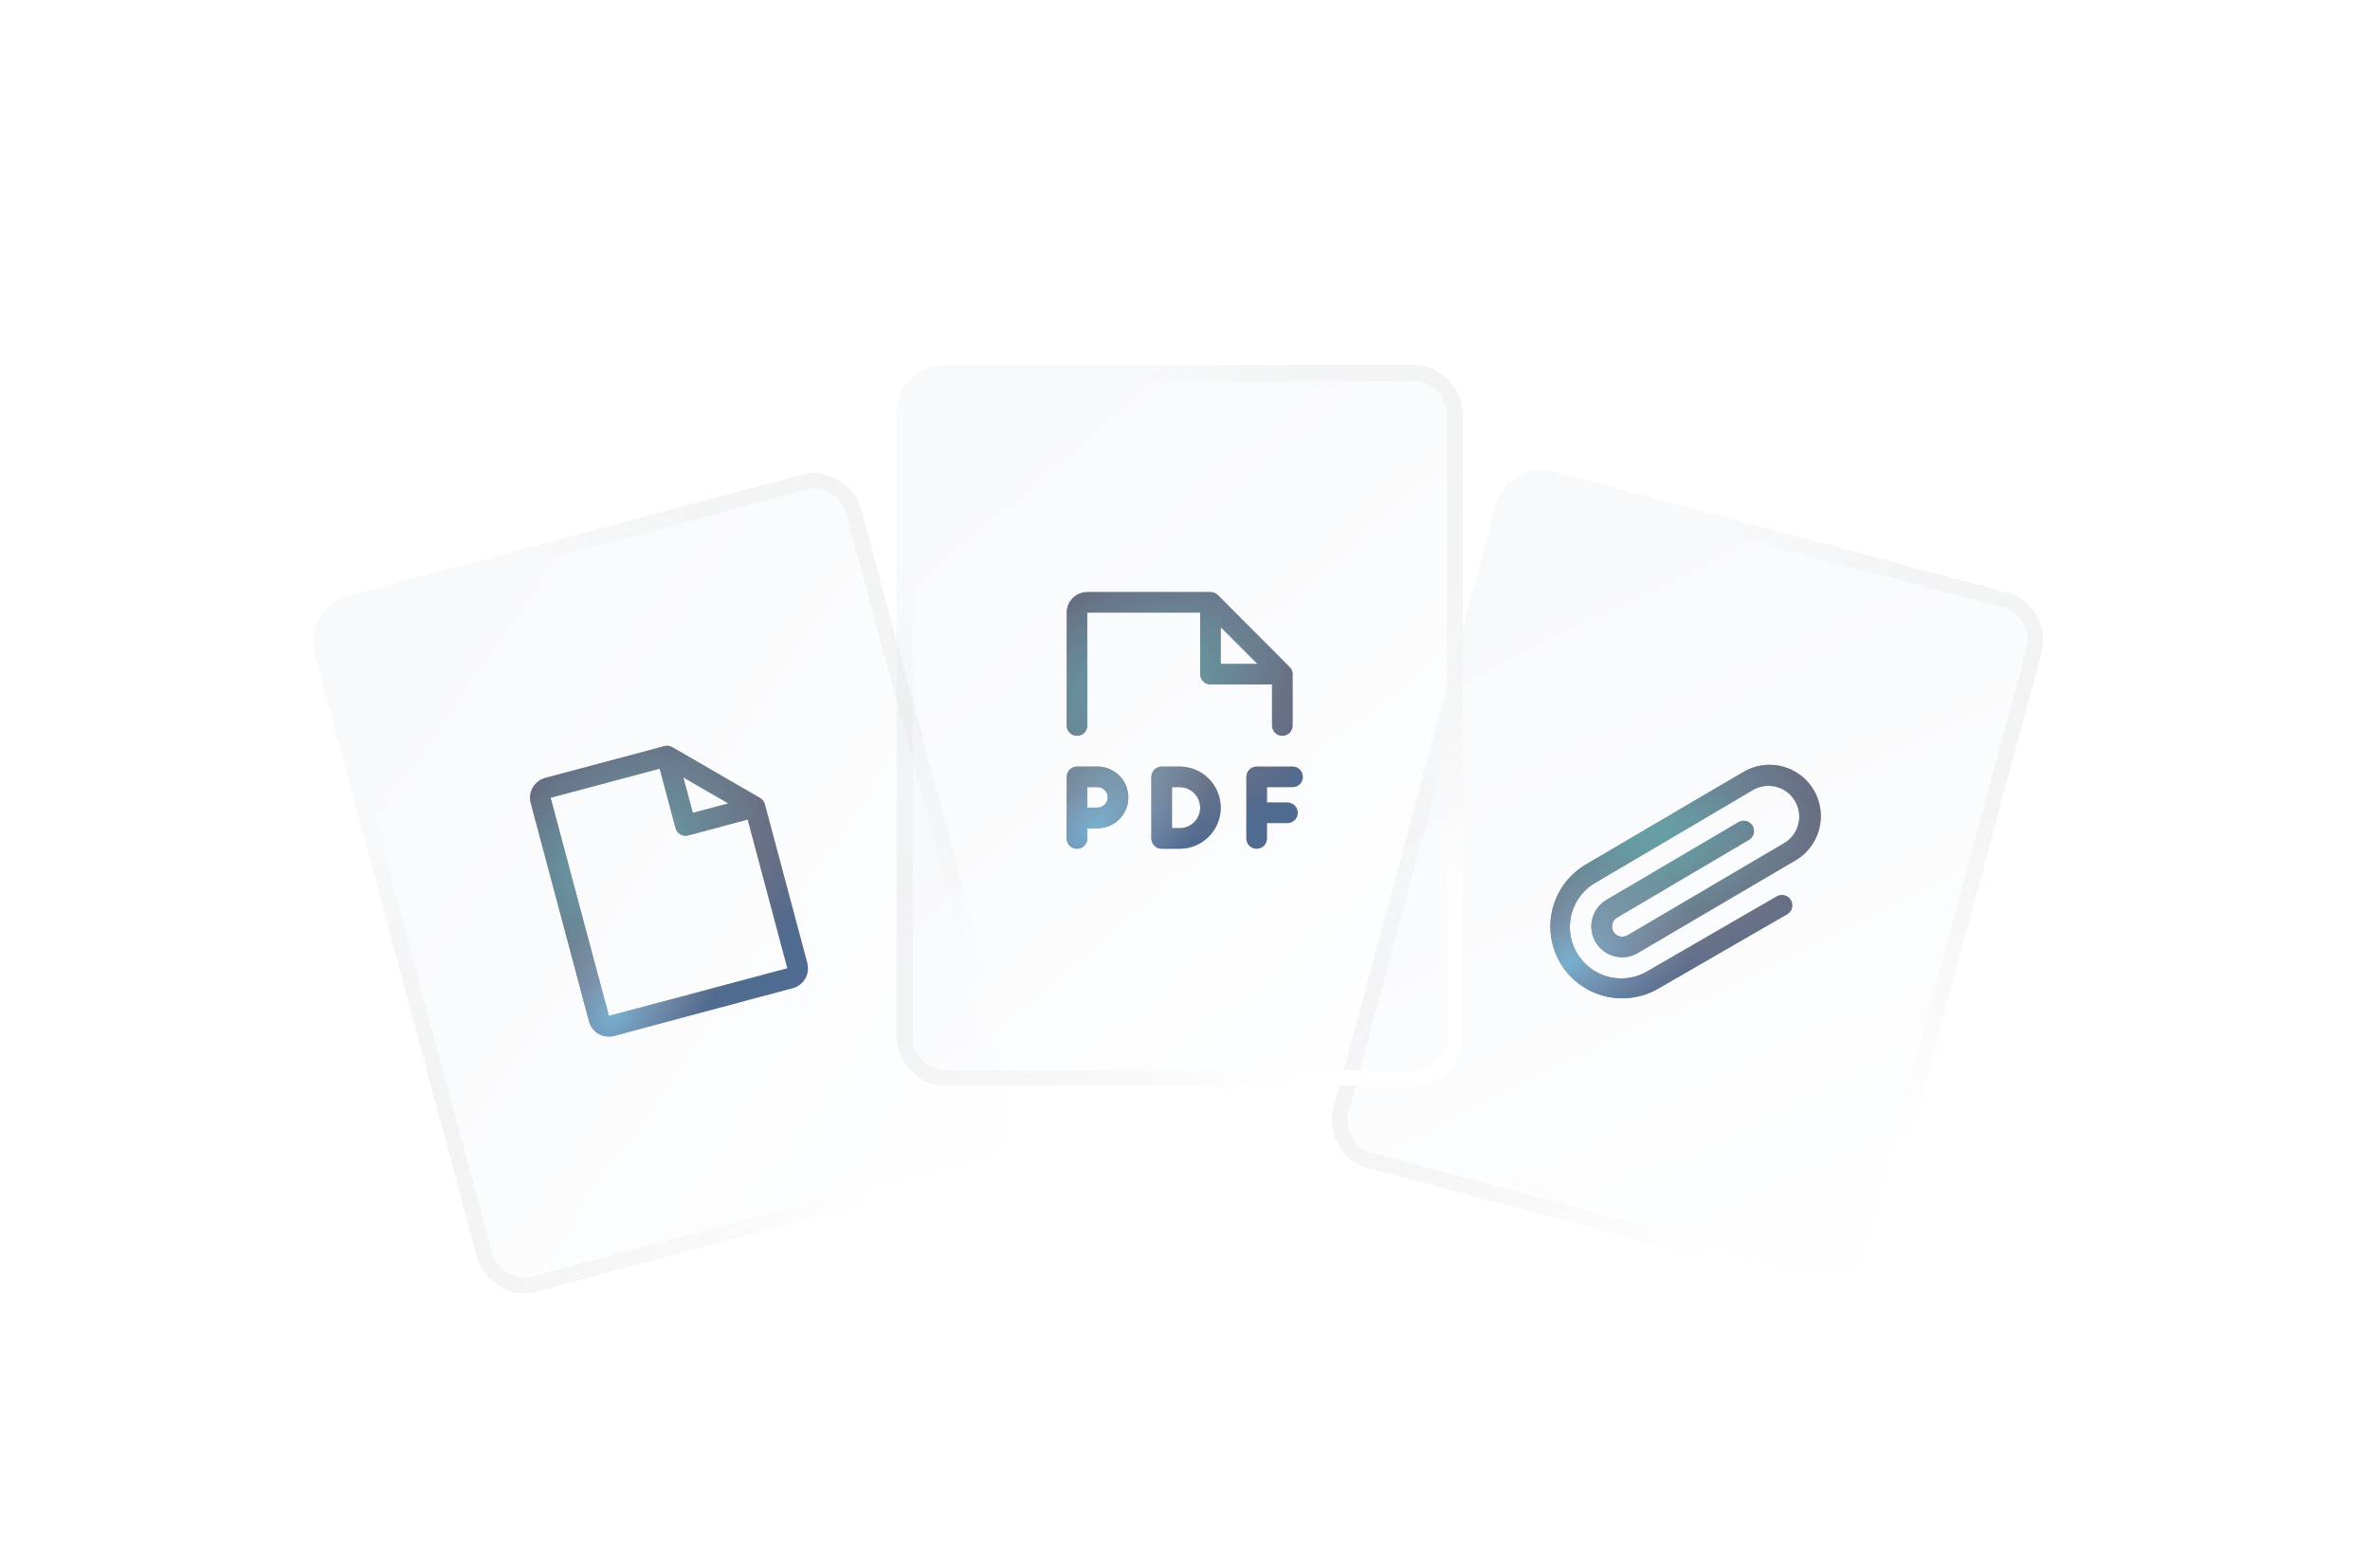 <svg width="606" height="401" viewBox="0 0 606 401" fill="none" xmlns="http://www.w3.org/2000/svg">
<g filter="url(#filter0_bddii_1340_2851)">
<rect width="144.583" height="184.247" rx="12" transform="matrix(0.966 0.258 -0.26 0.966 387.313 92.028)" fill="url(#paint0_linear_1340_2851)" fill-opacity="0.2" shape-rendering="crispEdges"/>
<path d="M459.625 204.755C459.973 205.363 460.066 206.084 459.886 206.76C459.705 207.437 459.264 208.015 458.66 208.369L425.7 227.383C421.481 229.824 416.466 230.488 411.757 229.231C407.049 227.974 403.032 224.897 400.592 220.679C398.151 216.46 397.487 211.445 398.744 206.737C400.001 202.028 403.078 198.012 407.296 195.571L447.292 172.085C448.784 171.168 450.445 170.559 452.177 170.294C453.909 170.029 455.676 170.113 457.375 170.542C459.073 170.97 460.669 171.735 462.067 172.79C463.466 173.845 464.639 175.169 465.517 176.685C466.396 178.201 466.962 179.877 467.183 181.615C467.404 183.353 467.274 185.117 466.802 186.804C466.33 188.491 465.525 190.067 464.434 191.438C463.344 192.809 461.99 193.948 460.452 194.787L420.457 218.274C419.562 218.8 418.572 219.143 417.543 219.283C416.515 219.422 415.469 219.355 414.466 219.086C412.958 218.687 411.602 217.849 410.57 216.678C409.539 215.507 408.878 214.056 408.673 212.51C408.467 210.963 408.726 209.39 409.416 207.99C410.106 206.591 411.196 205.428 412.548 204.649L446.116 184.88C446.413 184.685 446.747 184.552 447.097 184.489C447.447 184.427 447.806 184.436 448.152 184.516C448.498 184.597 448.824 184.746 449.111 184.956C449.398 185.167 449.639 185.433 449.819 185.739C450 186.045 450.117 186.384 450.162 186.737C450.208 187.089 450.181 187.448 450.084 187.789C449.987 188.131 449.822 188.45 449.598 188.726C449.374 189.002 449.097 189.23 448.782 189.396L415.205 209.196C414.902 209.367 414.636 209.598 414.422 209.873C414.209 210.148 414.052 210.463 413.962 210.8C413.778 211.474 413.866 212.193 414.208 212.802C414.571 213.397 415.148 213.831 415.821 214.013C416.494 214.197 417.213 214.109 417.822 213.767L457.795 190.24C458.697 189.727 459.488 189.039 460.122 188.217C460.755 187.395 461.219 186.455 461.485 185.452C461.891 183.945 461.84 182.352 461.34 180.874C460.839 179.396 459.91 178.1 458.672 177.151C457.434 176.202 455.941 175.642 454.384 175.542C452.827 175.443 451.275 175.808 449.926 176.592L409.954 200.118C408.414 200.955 407.058 202.092 405.966 203.461C404.873 204.83 404.065 206.404 403.59 208.09C403.115 209.776 402.982 211.541 403.199 213.279C403.417 215.017 403.98 216.694 404.856 218.212C405.732 219.729 406.903 221.055 408.3 222.113C409.696 223.17 411.29 223.938 412.988 224.369C414.686 224.801 416.453 224.889 418.185 224.627C419.918 224.365 421.58 223.759 423.074 222.844L456.011 203.79C456.619 203.442 457.339 203.348 458.016 203.529C458.693 203.71 459.271 204.15 459.625 204.755V204.755Z" fill="#404040"/>
<path d="M459.625 204.755C459.973 205.363 460.066 206.084 459.886 206.76C459.705 207.437 459.264 208.015 458.66 208.369L425.7 227.383C421.481 229.824 416.466 230.488 411.757 229.231C407.049 227.974 403.032 224.897 400.592 220.679C398.151 216.46 397.487 211.445 398.744 206.737C400.001 202.028 403.078 198.012 407.296 195.571L447.292 172.085C448.784 171.168 450.445 170.559 452.177 170.294C453.909 170.029 455.676 170.113 457.375 170.542C459.073 170.97 460.669 171.735 462.067 172.79C463.466 173.845 464.639 175.169 465.517 176.685C466.396 178.201 466.962 179.877 467.183 181.615C467.404 183.353 467.274 185.117 466.802 186.804C466.33 188.491 465.525 190.067 464.434 191.438C463.344 192.809 461.99 193.948 460.452 194.787L420.457 218.274C419.562 218.8 418.572 219.143 417.543 219.283C416.515 219.422 415.469 219.355 414.466 219.086C412.958 218.687 411.602 217.849 410.57 216.678C409.539 215.507 408.878 214.056 408.673 212.51C408.467 210.963 408.726 209.39 409.416 207.99C410.106 206.591 411.196 205.428 412.548 204.649L446.116 184.88C446.413 184.685 446.747 184.552 447.097 184.489C447.447 184.427 447.806 184.436 448.152 184.516C448.498 184.597 448.824 184.746 449.111 184.956C449.398 185.167 449.639 185.433 449.819 185.739C450 186.045 450.117 186.384 450.162 186.737C450.208 187.089 450.181 187.448 450.084 187.789C449.987 188.131 449.822 188.45 449.598 188.726C449.374 189.002 449.097 189.23 448.782 189.396L415.205 209.196C414.902 209.367 414.636 209.598 414.422 209.873C414.209 210.148 414.052 210.463 413.962 210.8C413.778 211.474 413.866 212.193 414.208 212.802C414.571 213.397 415.148 213.831 415.821 214.013C416.494 214.197 417.213 214.109 417.822 213.767L457.795 190.24C458.697 189.727 459.488 189.039 460.122 188.217C460.755 187.395 461.219 186.455 461.485 185.452C461.891 183.945 461.84 182.352 461.34 180.874C460.839 179.396 459.91 178.1 458.672 177.151C457.434 176.202 455.941 175.642 454.384 175.542C452.827 175.443 451.275 175.808 449.926 176.592L409.954 200.118C408.414 200.955 407.058 202.092 405.966 203.461C404.873 204.83 404.065 206.404 403.59 208.09C403.115 209.776 402.982 211.541 403.199 213.279C403.417 215.017 403.98 216.694 404.856 218.212C405.732 219.729 406.903 221.055 408.3 222.113C409.696 223.17 411.29 223.938 412.988 224.369C414.686 224.801 416.453 224.889 418.185 224.627C419.918 224.365 421.58 223.759 423.074 222.844L456.011 203.79C456.619 203.442 457.339 203.348 458.016 203.529C458.693 203.71 459.271 204.15 459.625 204.755V204.755Z" fill="url(#paint1_radial_1340_2851)"/>
<path d="M459.625 204.755C459.973 205.363 460.066 206.084 459.886 206.76C459.705 207.437 459.264 208.015 458.66 208.369L425.7 227.383C421.481 229.824 416.466 230.488 411.757 229.231C407.049 227.974 403.032 224.897 400.592 220.679C398.151 216.46 397.487 211.445 398.744 206.737C400.001 202.028 403.078 198.012 407.296 195.571L447.292 172.085C448.784 171.168 450.445 170.559 452.177 170.294C453.909 170.029 455.676 170.113 457.375 170.542C459.073 170.97 460.669 171.735 462.067 172.79C463.466 173.845 464.639 175.169 465.517 176.685C466.396 178.201 466.962 179.877 467.183 181.615C467.404 183.353 467.274 185.117 466.802 186.804C466.33 188.491 465.525 190.067 464.434 191.438C463.344 192.809 461.99 193.948 460.452 194.787L420.457 218.274C419.562 218.8 418.572 219.143 417.543 219.283C416.515 219.422 415.469 219.355 414.466 219.086C412.958 218.687 411.602 217.849 410.57 216.678C409.539 215.507 408.878 214.056 408.673 212.51C408.467 210.963 408.726 209.39 409.416 207.99C410.106 206.591 411.196 205.428 412.548 204.649L446.116 184.88C446.413 184.685 446.747 184.552 447.097 184.489C447.447 184.427 447.806 184.436 448.152 184.516C448.498 184.597 448.824 184.746 449.111 184.956C449.398 185.167 449.639 185.433 449.819 185.739C450 186.045 450.117 186.384 450.162 186.737C450.208 187.089 450.181 187.448 450.084 187.789C449.987 188.131 449.822 188.45 449.598 188.726C449.374 189.002 449.097 189.23 448.782 189.396L415.205 209.196C414.902 209.367 414.636 209.598 414.422 209.873C414.209 210.148 414.052 210.463 413.962 210.8C413.778 211.474 413.866 212.193 414.208 212.802C414.571 213.397 415.148 213.831 415.821 214.013C416.494 214.197 417.213 214.109 417.822 213.767L457.795 190.24C458.697 189.727 459.488 189.039 460.122 188.217C460.755 187.395 461.219 186.455 461.485 185.452C461.891 183.945 461.84 182.352 461.34 180.874C460.839 179.396 459.91 178.1 458.672 177.151C457.434 176.202 455.941 175.642 454.384 175.542C452.827 175.443 451.275 175.808 449.926 176.592L409.954 200.118C408.414 200.955 407.058 202.092 405.966 203.461C404.873 204.83 404.065 206.404 403.59 208.09C403.115 209.776 402.982 211.541 403.199 213.279C403.417 215.017 403.98 216.694 404.856 218.212C405.732 219.729 406.903 221.055 408.3 222.113C409.696 223.17 411.29 223.938 412.988 224.369C414.686 224.801 416.453 224.889 418.185 224.627C419.918 224.365 421.58 223.759 423.074 222.844L456.011 203.79C456.619 203.442 457.339 203.348 458.016 203.529C458.693 203.71 459.271 204.15 459.625 204.755V204.755Z" fill="url(#paint2_radial_1340_2851)"/>
<path d="M459.625 204.755C459.973 205.363 460.066 206.084 459.886 206.76C459.705 207.437 459.264 208.015 458.66 208.369L425.7 227.383C421.481 229.824 416.466 230.488 411.757 229.231C407.049 227.974 403.032 224.897 400.592 220.679C398.151 216.46 397.487 211.445 398.744 206.737C400.001 202.028 403.078 198.012 407.296 195.571L447.292 172.085C448.784 171.168 450.445 170.559 452.177 170.294C453.909 170.029 455.676 170.113 457.375 170.542C459.073 170.97 460.669 171.735 462.067 172.79C463.466 173.845 464.639 175.169 465.517 176.685C466.396 178.201 466.962 179.877 467.183 181.615C467.404 183.353 467.274 185.117 466.802 186.804C466.33 188.491 465.525 190.067 464.434 191.438C463.344 192.809 461.99 193.948 460.452 194.787L420.457 218.274C419.562 218.8 418.572 219.143 417.543 219.283C416.515 219.422 415.469 219.355 414.466 219.086C412.958 218.687 411.602 217.849 410.57 216.678C409.539 215.507 408.878 214.056 408.673 212.51C408.467 210.963 408.726 209.39 409.416 207.99C410.106 206.591 411.196 205.428 412.548 204.649L446.116 184.88C446.413 184.685 446.747 184.552 447.097 184.489C447.447 184.427 447.806 184.436 448.152 184.516C448.498 184.597 448.824 184.746 449.111 184.956C449.398 185.167 449.639 185.433 449.819 185.739C450 186.045 450.117 186.384 450.162 186.737C450.208 187.089 450.181 187.448 450.084 187.789C449.987 188.131 449.822 188.45 449.598 188.726C449.374 189.002 449.097 189.23 448.782 189.396L415.205 209.196C414.902 209.367 414.636 209.598 414.422 209.873C414.209 210.148 414.052 210.463 413.962 210.8C413.778 211.474 413.866 212.193 414.208 212.802C414.571 213.397 415.148 213.831 415.821 214.013C416.494 214.197 417.213 214.109 417.822 213.767L457.795 190.24C458.697 189.727 459.488 189.039 460.122 188.217C460.755 187.395 461.219 186.455 461.485 185.452C461.891 183.945 461.84 182.352 461.34 180.874C460.839 179.396 459.91 178.1 458.672 177.151C457.434 176.202 455.941 175.642 454.384 175.542C452.827 175.443 451.275 175.808 449.926 176.592L409.954 200.118C408.414 200.955 407.058 202.092 405.966 203.461C404.873 204.83 404.065 206.404 403.59 208.09C403.115 209.776 402.982 211.541 403.199 213.279C403.417 215.017 403.98 216.694 404.856 218.212C405.732 219.729 406.903 221.055 408.3 222.113C409.696 223.17 411.29 223.938 412.988 224.369C414.686 224.801 416.453 224.889 418.185 224.627C419.918 224.365 421.58 223.759 423.074 222.844L456.011 203.79C456.619 203.442 457.339 203.348 458.016 203.529C458.693 203.71 459.271 204.15 459.625 204.755V204.755Z" fill="url(#paint3_radial_1340_2851)" fill-opacity="0.2"/>
<rect x="1.413" y="2.448" width="140.583" height="180.247" rx="10" transform="matrix(0.966 0.258 -0.26 0.966 387.996 91.748)" stroke="url(#paint4_linear_1340_2851)" stroke-width="4" shape-rendering="crispEdges"/>
</g>
<g filter="url(#filter1_bddii_1340_2851)">
<rect width="144.583" height="184.247" rx="12" transform="matrix(0.966 -0.258 0.26 0.966 79.001 130.067)" fill="url(#paint5_linear_1340_2851)" fill-opacity="0.2" shape-rendering="crispEdges"/>
<g clip-path="url(#clip0_1340_2851)">
<path d="M196.056 178.637L173.563 165.624C172.954 165.282 172.235 165.193 171.561 165.377L141.128 173.504C139.782 173.863 138.635 174.742 137.938 175.947C137.24 177.152 137.05 178.585 137.41 179.93L152.308 235.725C152.667 237.071 153.546 238.218 154.751 238.915C155.956 239.613 157.389 239.803 158.734 239.443L204.385 227.254C205.73 226.895 206.878 226.016 207.575 224.811C208.272 223.605 208.462 222.173 208.103 220.827L197.268 180.249C197.092 179.573 196.656 178.994 196.056 178.637V178.637ZM176.408 173.355L187.936 180.024L178.838 182.453L176.408 173.355ZM203.031 222.182L157.38 234.371L142.482 178.576L170.38 171.127L174.443 186.344C174.622 187.016 175.062 187.59 175.664 187.939C176.267 188.287 176.983 188.382 177.656 188.203L192.873 184.14L203.031 222.182Z" fill="#404040"/>
<path d="M196.056 178.637L173.563 165.624C172.954 165.282 172.235 165.193 171.561 165.377L141.128 173.504C139.782 173.863 138.635 174.742 137.938 175.947C137.24 177.152 137.05 178.585 137.41 179.93L152.308 235.725C152.667 237.071 153.546 238.218 154.751 238.915C155.956 239.613 157.389 239.803 158.734 239.443L204.385 227.254C205.73 226.895 206.878 226.016 207.575 224.811C208.272 223.605 208.462 222.173 208.103 220.827L197.268 180.249C197.092 179.573 196.656 178.994 196.056 178.637V178.637ZM176.408 173.355L187.936 180.024L178.838 182.453L176.408 173.355ZM203.031 222.182L157.38 234.371L142.482 178.576L170.38 171.127L174.443 186.344C174.622 187.016 175.062 187.59 175.664 187.939C176.267 188.287 176.983 188.382 177.656 188.203L192.873 184.14L203.031 222.182Z" fill="url(#paint6_radial_1340_2851)"/>
<path d="M196.056 178.637L173.563 165.624C172.954 165.282 172.235 165.193 171.561 165.377L141.128 173.504C139.782 173.863 138.635 174.742 137.938 175.947C137.24 177.152 137.05 178.585 137.41 179.93L152.308 235.725C152.667 237.071 153.546 238.218 154.751 238.915C155.956 239.613 157.389 239.803 158.734 239.443L204.385 227.254C205.73 226.895 206.878 226.016 207.575 224.811C208.272 223.605 208.462 222.173 208.103 220.827L197.268 180.249C197.092 179.573 196.656 178.994 196.056 178.637V178.637ZM176.408 173.355L187.936 180.024L178.838 182.453L176.408 173.355ZM203.031 222.182L157.38 234.371L142.482 178.576L170.38 171.127L174.443 186.344C174.622 187.016 175.062 187.59 175.664 187.939C176.267 188.287 176.983 188.382 177.656 188.203L192.873 184.14L203.031 222.182Z" fill="url(#paint7_radial_1340_2851)"/>
<path d="M196.056 178.637L173.563 165.624C172.954 165.282 172.235 165.193 171.561 165.377L141.128 173.504C139.782 173.863 138.635 174.742 137.938 175.947C137.24 177.152 137.05 178.585 137.41 179.93L152.308 235.725C152.667 237.071 153.546 238.218 154.751 238.915C155.956 239.613 157.389 239.803 158.734 239.443L204.385 227.254C205.73 226.895 206.878 226.016 207.575 224.811C208.272 223.605 208.462 222.173 208.103 220.827L197.268 180.249C197.092 179.573 196.656 178.994 196.056 178.637V178.637ZM176.408 173.355L187.936 180.024L178.838 182.453L176.408 173.355ZM203.031 222.182L157.38 234.371L142.482 178.576L170.38 171.127L174.443 186.344C174.622 187.016 175.062 187.59 175.664 187.939C176.267 188.287 176.983 188.382 177.656 188.203L192.873 184.14L203.031 222.182Z" fill="url(#paint8_radial_1340_2851)" fill-opacity="0.2"/>
</g>
<rect x="2.451" y="1.415" width="140.583" height="180.247" rx="10" transform="matrix(0.966 -0.258 0.26 0.966 78.716 130.748)" stroke="url(#paint9_linear_1340_2851)" stroke-width="4" shape-rendering="crispEdges"/>
</g>
<g filter="url(#filter2_bddii_1340_2851)">
<rect x="231.016" y="68.001" width="144.625" height="184.207" rx="12" fill="url(#paint10_linear_1340_2851)" fill-opacity="0.2" shape-rendering="crispEdges"/>
<path d="M277.078 162.731C277.774 162.731 278.442 162.455 278.934 161.962C279.426 161.47 279.703 160.802 279.703 160.106V131.231H308.578V146.981C308.578 147.677 308.855 148.345 309.347 148.837C309.839 149.33 310.507 149.606 311.203 149.606H326.953V160.106C326.953 160.802 327.23 161.47 327.722 161.962C328.214 162.455 328.882 162.731 329.578 162.731C330.274 162.731 330.942 162.455 331.434 161.962C331.926 161.47 332.203 160.802 332.203 160.106V146.981C332.208 146.632 332.141 146.285 332.005 145.964C331.87 145.642 331.669 145.351 331.416 145.111L313.073 126.736C312.573 126.248 311.901 125.977 311.203 125.981H279.703C278.311 125.981 276.975 126.534 275.991 127.519C275.006 128.503 274.453 129.839 274.453 131.231V160.106C274.453 160.802 274.73 161.47 275.222 161.962C275.714 162.455 276.382 162.731 277.078 162.731ZM313.828 134.939L323.245 144.356H313.828V134.939ZM282.328 170.606H277.078C276.382 170.606 275.714 170.883 275.222 171.375C274.73 171.867 274.453 172.535 274.453 173.231V188.981C274.453 189.677 274.73 190.345 275.222 190.837C275.714 191.33 276.382 191.606 277.078 191.606C277.774 191.606 278.442 191.33 278.934 190.837C279.426 190.345 279.703 189.677 279.703 188.981V186.356H282.328C284.417 186.356 286.42 185.527 287.896 184.05C289.373 182.573 290.203 180.57 290.203 178.481C290.203 176.393 289.373 174.39 287.896 172.913C286.42 171.436 284.417 170.606 282.328 170.606ZM282.328 181.106H279.703V175.856H282.328C283.024 175.856 283.692 176.133 284.184 176.625C284.676 177.117 284.953 177.785 284.953 178.481C284.953 179.177 284.676 179.845 284.184 180.337C283.692 180.83 283.024 181.106 282.328 181.106V181.106ZM325.641 175.856V179.794H330.891C331.587 179.794 332.254 180.07 332.747 180.563C333.239 181.055 333.516 181.723 333.516 182.419C333.516 183.115 333.239 183.783 332.747 184.275C332.254 184.767 331.587 185.044 330.891 185.044H325.641V188.981C325.641 189.677 325.364 190.345 324.872 190.837C324.379 191.33 323.712 191.606 323.016 191.606C322.319 191.606 321.652 191.33 321.159 190.837C320.667 190.345 320.391 189.677 320.391 188.981V173.231C320.391 172.535 320.667 171.867 321.159 171.375C321.652 170.883 322.319 170.606 323.016 170.606H332.203C332.899 170.606 333.567 170.883 334.059 171.375C334.551 171.867 334.828 172.535 334.828 173.231C334.828 173.927 334.551 174.595 334.059 175.087C333.567 175.58 332.899 175.856 332.203 175.856H325.641ZM303.328 170.606H298.734C298.038 170.606 297.37 170.883 296.878 171.375C296.386 171.867 296.109 172.535 296.109 173.231V188.981C296.109 189.677 296.386 190.345 296.878 190.837C297.37 191.33 298.038 191.606 298.734 191.606H303.328C306.113 191.606 308.783 190.5 310.753 188.531C312.722 186.562 313.828 183.891 313.828 181.106C313.828 178.321 312.722 175.651 310.753 173.682C308.783 171.712 306.113 170.606 303.328 170.606ZM303.328 186.356H301.359V175.856H303.328C304.72 175.856 306.056 176.409 307.04 177.394C308.025 178.378 308.578 179.714 308.578 181.106C308.578 182.499 308.025 183.834 307.04 184.819C306.056 185.803 304.72 186.356 303.328 186.356V186.356Z" fill="#404040"/>
<path d="M277.078 162.731C277.774 162.731 278.442 162.455 278.934 161.962C279.426 161.47 279.703 160.802 279.703 160.106V131.231H308.578V146.981C308.578 147.677 308.855 148.345 309.347 148.837C309.839 149.33 310.507 149.606 311.203 149.606H326.953V160.106C326.953 160.802 327.23 161.47 327.722 161.962C328.214 162.455 328.882 162.731 329.578 162.731C330.274 162.731 330.942 162.455 331.434 161.962C331.926 161.47 332.203 160.802 332.203 160.106V146.981C332.208 146.632 332.141 146.285 332.005 145.964C331.87 145.642 331.669 145.351 331.416 145.111L313.073 126.736C312.573 126.248 311.901 125.977 311.203 125.981H279.703C278.311 125.981 276.975 126.534 275.991 127.519C275.006 128.503 274.453 129.839 274.453 131.231V160.106C274.453 160.802 274.73 161.47 275.222 161.962C275.714 162.455 276.382 162.731 277.078 162.731ZM313.828 134.939L323.245 144.356H313.828V134.939ZM282.328 170.606H277.078C276.382 170.606 275.714 170.883 275.222 171.375C274.73 171.867 274.453 172.535 274.453 173.231V188.981C274.453 189.677 274.73 190.345 275.222 190.837C275.714 191.33 276.382 191.606 277.078 191.606C277.774 191.606 278.442 191.33 278.934 190.837C279.426 190.345 279.703 189.677 279.703 188.981V186.356H282.328C284.417 186.356 286.42 185.527 287.896 184.05C289.373 182.573 290.203 180.57 290.203 178.481C290.203 176.393 289.373 174.39 287.896 172.913C286.42 171.436 284.417 170.606 282.328 170.606ZM282.328 181.106H279.703V175.856H282.328C283.024 175.856 283.692 176.133 284.184 176.625C284.676 177.117 284.953 177.785 284.953 178.481C284.953 179.177 284.676 179.845 284.184 180.337C283.692 180.83 283.024 181.106 282.328 181.106V181.106ZM325.641 175.856V179.794H330.891C331.587 179.794 332.254 180.07 332.747 180.563C333.239 181.055 333.516 181.723 333.516 182.419C333.516 183.115 333.239 183.783 332.747 184.275C332.254 184.767 331.587 185.044 330.891 185.044H325.641V188.981C325.641 189.677 325.364 190.345 324.872 190.837C324.379 191.33 323.712 191.606 323.016 191.606C322.319 191.606 321.652 191.33 321.159 190.837C320.667 190.345 320.391 189.677 320.391 188.981V173.231C320.391 172.535 320.667 171.867 321.159 171.375C321.652 170.883 322.319 170.606 323.016 170.606H332.203C332.899 170.606 333.567 170.883 334.059 171.375C334.551 171.867 334.828 172.535 334.828 173.231C334.828 173.927 334.551 174.595 334.059 175.087C333.567 175.58 332.899 175.856 332.203 175.856H325.641ZM303.328 170.606H298.734C298.038 170.606 297.37 170.883 296.878 171.375C296.386 171.867 296.109 172.535 296.109 173.231V188.981C296.109 189.677 296.386 190.345 296.878 190.837C297.37 191.33 298.038 191.606 298.734 191.606H303.328C306.113 191.606 308.783 190.5 310.753 188.531C312.722 186.562 313.828 183.891 313.828 181.106C313.828 178.321 312.722 175.651 310.753 173.682C308.783 171.712 306.113 170.606 303.328 170.606ZM303.328 186.356H301.359V175.856H303.328C304.72 175.856 306.056 176.409 307.04 177.394C308.025 178.378 308.578 179.714 308.578 181.106C308.578 182.499 308.025 183.834 307.04 184.819C306.056 185.803 304.72 186.356 303.328 186.356V186.356Z" fill="url(#paint11_radial_1340_2851)"/>
<path d="M277.078 162.731C277.774 162.731 278.442 162.455 278.934 161.962C279.426 161.47 279.703 160.802 279.703 160.106V131.231H308.578V146.981C308.578 147.677 308.855 148.345 309.347 148.837C309.839 149.33 310.507 149.606 311.203 149.606H326.953V160.106C326.953 160.802 327.23 161.47 327.722 161.962C328.214 162.455 328.882 162.731 329.578 162.731C330.274 162.731 330.942 162.455 331.434 161.962C331.926 161.47 332.203 160.802 332.203 160.106V146.981C332.208 146.632 332.141 146.285 332.005 145.964C331.87 145.642 331.669 145.351 331.416 145.111L313.073 126.736C312.573 126.248 311.901 125.977 311.203 125.981H279.703C278.311 125.981 276.975 126.534 275.991 127.519C275.006 128.503 274.453 129.839 274.453 131.231V160.106C274.453 160.802 274.73 161.47 275.222 161.962C275.714 162.455 276.382 162.731 277.078 162.731ZM313.828 134.939L323.245 144.356H313.828V134.939ZM282.328 170.606H277.078C276.382 170.606 275.714 170.883 275.222 171.375C274.73 171.867 274.453 172.535 274.453 173.231V188.981C274.453 189.677 274.73 190.345 275.222 190.837C275.714 191.33 276.382 191.606 277.078 191.606C277.774 191.606 278.442 191.33 278.934 190.837C279.426 190.345 279.703 189.677 279.703 188.981V186.356H282.328C284.417 186.356 286.42 185.527 287.896 184.05C289.373 182.573 290.203 180.57 290.203 178.481C290.203 176.393 289.373 174.39 287.896 172.913C286.42 171.436 284.417 170.606 282.328 170.606ZM282.328 181.106H279.703V175.856H282.328C283.024 175.856 283.692 176.133 284.184 176.625C284.676 177.117 284.953 177.785 284.953 178.481C284.953 179.177 284.676 179.845 284.184 180.337C283.692 180.83 283.024 181.106 282.328 181.106V181.106ZM325.641 175.856V179.794H330.891C331.587 179.794 332.254 180.07 332.747 180.563C333.239 181.055 333.516 181.723 333.516 182.419C333.516 183.115 333.239 183.783 332.747 184.275C332.254 184.767 331.587 185.044 330.891 185.044H325.641V188.981C325.641 189.677 325.364 190.345 324.872 190.837C324.379 191.33 323.712 191.606 323.016 191.606C322.319 191.606 321.652 191.33 321.159 190.837C320.667 190.345 320.391 189.677 320.391 188.981V173.231C320.391 172.535 320.667 171.867 321.159 171.375C321.652 170.883 322.319 170.606 323.016 170.606H332.203C332.899 170.606 333.567 170.883 334.059 171.375C334.551 171.867 334.828 172.535 334.828 173.231C334.828 173.927 334.551 174.595 334.059 175.087C333.567 175.58 332.899 175.856 332.203 175.856H325.641ZM303.328 170.606H298.734C298.038 170.606 297.37 170.883 296.878 171.375C296.386 171.867 296.109 172.535 296.109 173.231V188.981C296.109 189.677 296.386 190.345 296.878 190.837C297.37 191.33 298.038 191.606 298.734 191.606H303.328C306.113 191.606 308.783 190.5 310.753 188.531C312.722 186.562 313.828 183.891 313.828 181.106C313.828 178.321 312.722 175.651 310.753 173.682C308.783 171.712 306.113 170.606 303.328 170.606ZM303.328 186.356H301.359V175.856H303.328C304.72 175.856 306.056 176.409 307.04 177.394C308.025 178.378 308.578 179.714 308.578 181.106C308.578 182.499 308.025 183.834 307.04 184.819C306.056 185.803 304.72 186.356 303.328 186.356V186.356Z" fill="url(#paint12_radial_1340_2851)"/>
<path d="M277.078 162.731C277.774 162.731 278.442 162.455 278.934 161.962C279.426 161.47 279.703 160.802 279.703 160.106V131.231H308.578V146.981C308.578 147.677 308.855 148.345 309.347 148.837C309.839 149.33 310.507 149.606 311.203 149.606H326.953V160.106C326.953 160.802 327.23 161.47 327.722 161.962C328.214 162.455 328.882 162.731 329.578 162.731C330.274 162.731 330.942 162.455 331.434 161.962C331.926 161.47 332.203 160.802 332.203 160.106V146.981C332.208 146.632 332.141 146.285 332.005 145.964C331.87 145.642 331.669 145.351 331.416 145.111L313.073 126.736C312.573 126.248 311.901 125.977 311.203 125.981H279.703C278.311 125.981 276.975 126.534 275.991 127.519C275.006 128.503 274.453 129.839 274.453 131.231V160.106C274.453 160.802 274.73 161.47 275.222 161.962C275.714 162.455 276.382 162.731 277.078 162.731ZM313.828 134.939L323.245 144.356H313.828V134.939ZM282.328 170.606H277.078C276.382 170.606 275.714 170.883 275.222 171.375C274.73 171.867 274.453 172.535 274.453 173.231V188.981C274.453 189.677 274.73 190.345 275.222 190.837C275.714 191.33 276.382 191.606 277.078 191.606C277.774 191.606 278.442 191.33 278.934 190.837C279.426 190.345 279.703 189.677 279.703 188.981V186.356H282.328C284.417 186.356 286.42 185.527 287.896 184.05C289.373 182.573 290.203 180.57 290.203 178.481C290.203 176.393 289.373 174.39 287.896 172.913C286.42 171.436 284.417 170.606 282.328 170.606ZM282.328 181.106H279.703V175.856H282.328C283.024 175.856 283.692 176.133 284.184 176.625C284.676 177.117 284.953 177.785 284.953 178.481C284.953 179.177 284.676 179.845 284.184 180.337C283.692 180.83 283.024 181.106 282.328 181.106V181.106ZM325.641 175.856V179.794H330.891C331.587 179.794 332.254 180.07 332.747 180.563C333.239 181.055 333.516 181.723 333.516 182.419C333.516 183.115 333.239 183.783 332.747 184.275C332.254 184.767 331.587 185.044 330.891 185.044H325.641V188.981C325.641 189.677 325.364 190.345 324.872 190.837C324.379 191.33 323.712 191.606 323.016 191.606C322.319 191.606 321.652 191.33 321.159 190.837C320.667 190.345 320.391 189.677 320.391 188.981V173.231C320.391 172.535 320.667 171.867 321.159 171.375C321.652 170.883 322.319 170.606 323.016 170.606H332.203C332.899 170.606 333.567 170.883 334.059 171.375C334.551 171.867 334.828 172.535 334.828 173.231C334.828 173.927 334.551 174.595 334.059 175.087C333.567 175.58 332.899 175.856 332.203 175.856H325.641ZM303.328 170.606H298.734C298.038 170.606 297.37 170.883 296.878 171.375C296.386 171.867 296.109 172.535 296.109 173.231V188.981C296.109 189.677 296.386 190.345 296.878 190.837C297.37 191.33 298.038 191.606 298.734 191.606H303.328C306.113 191.606 308.783 190.5 310.753 188.531C312.722 186.562 313.828 183.891 313.828 181.106C313.828 178.321 312.722 175.651 310.753 173.682C308.783 171.712 306.113 170.606 303.328 170.606ZM303.328 186.356H301.359V175.856H303.328C304.72 175.856 306.056 176.409 307.04 177.394C308.025 178.378 308.578 179.714 308.578 181.106C308.578 182.499 308.025 183.834 307.04 184.819C306.056 185.803 304.72 186.356 303.328 186.356V186.356Z" fill="url(#paint13_radial_1340_2851)" fill-opacity="0.2"/>
<rect x="233.016" y="70.001" width="140.625" height="180.207" rx="10" stroke="url(#paint14_linear_1340_2851)" stroke-width="4" shape-rendering="crispEdges"/>
</g>
<defs>
<filter id="filter0_bddii_1340_2851" x="258.118" y="24.224" width="350.247" height="377.97" filterUnits="userSpaceOnUse" color-interpolation-filters="sRGB">
<feFlood flood-opacity="0" result="BackgroundImageFix"/>
<feGaussianBlur in="BackgroundImageFix" stdDeviation="6.78"/>
<feComposite in2="SourceAlpha" operator="in" result="effect1_backgroundBlur_1340_2851"/>
<feColorMatrix in="SourceAlpha" type="matrix" values="0 0 0 0 0 0 0 0 0 0 0 0 0 0 0 0 0 0 127 0" result="hardAlpha"/>
<feOffset dy="13.561"/>
<feGaussianBlur stdDeviation="27.122"/>
<feComposite in2="hardAlpha" operator="out"/>
<feColorMatrix type="matrix" values="0 0 0 0 0 0 0 0 0 0 0 0 0 0 0 0 0 0 0.03 0"/>
<feBlend mode="normal" in2="effect1_backgroundBlur_1340_2851" result="effect2_dropShadow_1340_2851"/>
<feColorMatrix in="SourceAlpha" type="matrix" values="0 0 0 0 0 0 0 0 0 0 0 0 0 0 0 0 0 0 127 0" result="hardAlpha"/>
<feOffset dy="13.561"/>
<feGaussianBlur stdDeviation="40.683"/>
<feComposite in2="hardAlpha" operator="out"/>
<feColorMatrix type="matrix" values="0 0 0 0 0.275 0 0 0 0 0.565 0 0 0 0 0.969 0 0 0 0.05 0"/>
<feBlend mode="normal" in2="effect2_dropShadow_1340_2851" result="effect3_dropShadow_1340_2851"/>
<feBlend mode="normal" in="SourceGraphic" in2="effect3_dropShadow_1340_2851" result="shape"/>
<feColorMatrix in="SourceAlpha" type="matrix" values="0 0 0 0 0 0 0 0 0 0 0 0 0 0 0 0 0 0 127 0" result="hardAlpha"/>
<feOffset dy="1.679"/>
<feComposite in2="hardAlpha" operator="arithmetic" k2="-1" k3="1"/>
<feColorMatrix type="matrix" values="0 0 0 0 1 0 0 0 0 1 0 0 0 0 1 0 0 0 1 0"/>
<feBlend mode="overlay" in2="shape" result="effect4_innerShadow_1340_2851"/>
<feColorMatrix in="SourceAlpha" type="matrix" values="0 0 0 0 0 0 0 0 0 0 0 0 0 0 0 0 0 0 127 0" result="hardAlpha"/>
<feOffset dx="-1.696" dy="-3.393"/>
<feComposite in2="hardAlpha" operator="arithmetic" k2="-1" k3="1"/>
<feColorMatrix type="matrix" values="0 0 0 0 1 0 0 0 0 1 0 0 0 0 1 0 0 0 0.6 0"/>
<feBlend mode="normal" in2="effect4_innerShadow_1340_2851" result="effect5_innerShadow_1340_2851"/>
</filter>
<filter id="filter1_bddii_1340_2851" x="-2.365" y="24.954" width="350.247" height="377.97" filterUnits="userSpaceOnUse" color-interpolation-filters="sRGB">
<feFlood flood-opacity="0" result="BackgroundImageFix"/>
<feGaussianBlur in="BackgroundImageFix" stdDeviation="6.78"/>
<feComposite in2="SourceAlpha" operator="in" result="effect1_backgroundBlur_1340_2851"/>
<feColorMatrix in="SourceAlpha" type="matrix" values="0 0 0 0 0 0 0 0 0 0 0 0 0 0 0 0 0 0 127 0" result="hardAlpha"/>
<feOffset dy="13.561"/>
<feGaussianBlur stdDeviation="27.122"/>
<feComposite in2="hardAlpha" operator="out"/>
<feColorMatrix type="matrix" values="0 0 0 0 0 0 0 0 0 0 0 0 0 0 0 0 0 0 0.03 0"/>
<feBlend mode="normal" in2="effect1_backgroundBlur_1340_2851" result="effect2_dropShadow_1340_2851"/>
<feColorMatrix in="SourceAlpha" type="matrix" values="0 0 0 0 0 0 0 0 0 0 0 0 0 0 0 0 0 0 127 0" result="hardAlpha"/>
<feOffset dy="13.561"/>
<feGaussianBlur stdDeviation="40.683"/>
<feComposite in2="hardAlpha" operator="out"/>
<feColorMatrix type="matrix" values="0 0 0 0 0.275 0 0 0 0 0.565 0 0 0 0 0.969 0 0 0 0.05 0"/>
<feBlend mode="normal" in2="effect2_dropShadow_1340_2851" result="effect3_dropShadow_1340_2851"/>
<feBlend mode="normal" in="SourceGraphic" in2="effect3_dropShadow_1340_2851" result="shape"/>
<feColorMatrix in="SourceAlpha" type="matrix" values="0 0 0 0 0 0 0 0 0 0 0 0 0 0 0 0 0 0 127 0" result="hardAlpha"/>
<feOffset dy="1.679"/>
<feComposite in2="hardAlpha" operator="arithmetic" k2="-1" k3="1"/>
<feColorMatrix type="matrix" values="0 0 0 0 1 0 0 0 0 1 0 0 0 0 1 0 0 0 1 0"/>
<feBlend mode="overlay" in2="shape" result="effect4_innerShadow_1340_2851"/>
<feColorMatrix in="SourceAlpha" type="matrix" values="0 0 0 0 0 0 0 0 0 0 0 0 0 0 0 0 0 0 127 0" result="hardAlpha"/>
<feOffset dx="-1.696" dy="-3.393"/>
<feComposite in2="hardAlpha" operator="arithmetic" k2="-1" k3="1"/>
<feColorMatrix type="matrix" values="0 0 0 0 1 0 0 0 0 1 0 0 0 0 1 0 0 0 0.6 0"/>
<feBlend mode="normal" in2="effect4_innerShadow_1340_2851" result="effect5_innerShadow_1340_2851"/>
</filter>
<filter id="filter2_bddii_1340_2851" x="149.651" y="0.197" width="307.356" height="346.938" filterUnits="userSpaceOnUse" color-interpolation-filters="sRGB">
<feFlood flood-opacity="0" result="BackgroundImageFix"/>
<feGaussianBlur in="BackgroundImageFix" stdDeviation="6.78"/>
<feComposite in2="SourceAlpha" operator="in" result="effect1_backgroundBlur_1340_2851"/>
<feColorMatrix in="SourceAlpha" type="matrix" values="0 0 0 0 0 0 0 0 0 0 0 0 0 0 0 0 0 0 127 0" result="hardAlpha"/>
<feOffset dy="13.561"/>
<feGaussianBlur stdDeviation="27.122"/>
<feComposite in2="hardAlpha" operator="out"/>
<feColorMatrix type="matrix" values="0 0 0 0 0 0 0 0 0 0 0 0 0 0 0 0 0 0 0.03 0"/>
<feBlend mode="normal" in2="effect1_backgroundBlur_1340_2851" result="effect2_dropShadow_1340_2851"/>
<feColorMatrix in="SourceAlpha" type="matrix" values="0 0 0 0 0 0 0 0 0 0 0 0 0 0 0 0 0 0 127 0" result="hardAlpha"/>
<feOffset dy="13.561"/>
<feGaussianBlur stdDeviation="40.683"/>
<feComposite in2="hardAlpha" operator="out"/>
<feColorMatrix type="matrix" values="0 0 0 0 0.275 0 0 0 0 0.565 0 0 0 0 0.969 0 0 0 0.05 0"/>
<feBlend mode="normal" in2="effect2_dropShadow_1340_2851" result="effect3_dropShadow_1340_2851"/>
<feBlend mode="normal" in="SourceGraphic" in2="effect3_dropShadow_1340_2851" result="shape"/>
<feColorMatrix in="SourceAlpha" type="matrix" values="0 0 0 0 0 0 0 0 0 0 0 0 0 0 0 0 0 0 127 0" result="hardAlpha"/>
<feOffset dy="1.679"/>
<feComposite in2="hardAlpha" operator="arithmetic" k2="-1" k3="1"/>
<feColorMatrix type="matrix" values="0 0 0 0 1 0 0 0 0 1 0 0 0 0 1 0 0 0 1 0"/>
<feBlend mode="overlay" in2="shape" result="effect4_innerShadow_1340_2851"/>
<feColorMatrix in="SourceAlpha" type="matrix" values="0 0 0 0 0 0 0 0 0 0 0 0 0 0 0 0 0 0 127 0" result="hardAlpha"/>
<feOffset dx="-1.696" dy="-3.393"/>
<feComposite in2="hardAlpha" operator="arithmetic" k2="-1" k3="1"/>
<feColorMatrix type="matrix" values="0 0 0 0 1 0 0 0 0 1 0 0 0 0 1 0 0 0 0.6 0"/>
<feBlend mode="normal" in2="effect4_innerShadow_1340_2851" result="effect5_innerShadow_1340_2851"/>
</filter>
<linearGradient id="paint0_linear_1340_2851" x1="28.32" y1="5.698" x2="144.176" y2="141.621" gradientUnits="userSpaceOnUse">
<stop stop-color="#DBE0E7"/>
<stop offset="1" stop-color="#F8FBFF"/>
</linearGradient>
<radialGradient id="paint1_radial_1340_2851" cx="0" cy="0" r="1" gradientUnits="userSpaceOnUse" gradientTransform="translate(421.557 184.796) rotate(87.918) scale(47.544 72.539)">
<stop stop-color="#83E9FF" stop-opacity="0.49"/>
<stop offset="0.621" stop-color="#A4AEE6" stop-opacity="0.38"/>
<stop offset="1" stop-color="#609BEB" stop-opacity="0.47"/>
</radialGradient>
<radialGradient id="paint2_radial_1340_2851" cx="0" cy="0" r="1" gradientUnits="userSpaceOnUse" gradientTransform="translate(402.376 220.856) rotate(-27.875) scale(35.833 22.025)">
<stop stop-color="#87DBFF" stop-opacity="0.6"/>
<stop offset="1" stop-color="#B1B9D5" stop-opacity="0"/>
</radialGradient>
<radialGradient id="paint3_radial_1340_2851" cx="0" cy="0" r="1" gradientUnits="userSpaceOnUse" gradientTransform="translate(427.423 193.973) rotate(67.869) scale(35.59 51.789)">
<stop stop-color="#77FFDE"/>
<stop offset="1" stop-color="#B4D7EA" stop-opacity="0"/>
</radialGradient>
<linearGradient id="paint4_linear_1340_2851" x1="22.02" y1="31.237" x2="135.449" y2="149.63" gradientUnits="userSpaceOnUse">
<stop stop-color="#D8D8D8" stop-opacity="0"/>
<stop offset="1" stop-color="white"/>
</linearGradient>
<linearGradient id="paint5_linear_1340_2851" x1="28.32" y1="5.698" x2="144.176" y2="141.621" gradientUnits="userSpaceOnUse">
<stop stop-color="#DBE0E7"/>
<stop offset="1" stop-color="#F8FBFF"/>
</linearGradient>
<radialGradient id="paint6_radial_1340_2851" cx="0" cy="0" r="1" gradientUnits="userSpaceOnUse" gradientTransform="translate(157.052 192.994) rotate(58.729) scale(47.214 69.37)">
<stop stop-color="#83E9FF" stop-opacity="0.49"/>
<stop offset="0.621" stop-color="#A4AEE6" stop-opacity="0.38"/>
<stop offset="1" stop-color="#609BEB" stop-opacity="0.47"/>
</radialGradient>
<radialGradient id="paint7_radial_1340_2851" cx="0" cy="0" r="1" gradientUnits="userSpaceOnUse" gradientTransform="translate(158.787 233.578) rotate(-59.066) scale(34.877 21.489)">
<stop stop-color="#87DBFF" stop-opacity="0.6"/>
<stop offset="1" stop-color="#B1B9D5" stop-opacity="0"/>
</radialGradient>
<radialGradient id="paint8_radial_1340_2851" cx="0" cy="0" r="1" gradientUnits="userSpaceOnUse" gradientTransform="translate(166.338 198.1) rotate(39.205) scale(34.914 50.136)">
<stop stop-color="#77FFDE"/>
<stop offset="1" stop-color="#B4D7EA" stop-opacity="0"/>
</radialGradient>
<linearGradient id="paint9_linear_1340_2851" x1="22.02" y1="31.237" x2="135.449" y2="149.63" gradientUnits="userSpaceOnUse">
<stop stop-color="#D8D8D8" stop-opacity="0"/>
<stop offset="1" stop-color="white"/>
</linearGradient>
<linearGradient id="paint10_linear_1340_2851" x1="259.345" y1="73.698" x2="375.167" y2="209.649" gradientUnits="userSpaceOnUse">
<stop stop-color="#DBE0E7"/>
<stop offset="1" stop-color="#F8FBFF"/>
</linearGradient>
<radialGradient id="paint11_radial_1340_2851" cx="0" cy="0" r="1" gradientUnits="userSpaceOnUse" gradientTransform="translate(290.769 148.038) rotate(72.34) scale(45.723 72.007)">
<stop stop-color="#83E9FF" stop-opacity="0.49"/>
<stop offset="0.621" stop-color="#A4AEE6" stop-opacity="0.38"/>
<stop offset="1" stop-color="#609BEB" stop-opacity="0.47"/>
</radialGradient>
<radialGradient id="paint12_radial_1340_2851" cx="0" cy="0" r="1" gradientUnits="userSpaceOnUse" gradientTransform="translate(281.577 186.171) rotate(-41.726) scale(35.075 21.48)">
<stop stop-color="#87DBFF" stop-opacity="0.6"/>
<stop offset="1" stop-color="#B1B9D5" stop-opacity="0"/>
</radialGradient>
<radialGradient id="paint13_radial_1340_2851" cx="0" cy="0" r="1" gradientUnits="userSpaceOnUse" gradientTransform="translate(298.773 155.084) rotate(51.852) scale(34.603 50.851)">
<stop stop-color="#77FFDE"/>
<stop offset="1" stop-color="#B4D7EA" stop-opacity="0"/>
</radialGradient>
<linearGradient id="paint14_linear_1340_2851" x1="253.042" y1="99.231" x2="366.444" y2="217.656" gradientUnits="userSpaceOnUse">
<stop stop-color="#D8D8D8" stop-opacity="0"/>
<stop offset="1" stop-color="white"/>
</linearGradient>
<clipPath id="clip0_1340_2851">
<rect width="84" height="84" fill="white" transform="translate(121.345 170.635) rotate(-14.95)"/>
</clipPath>
</defs>
</svg>
